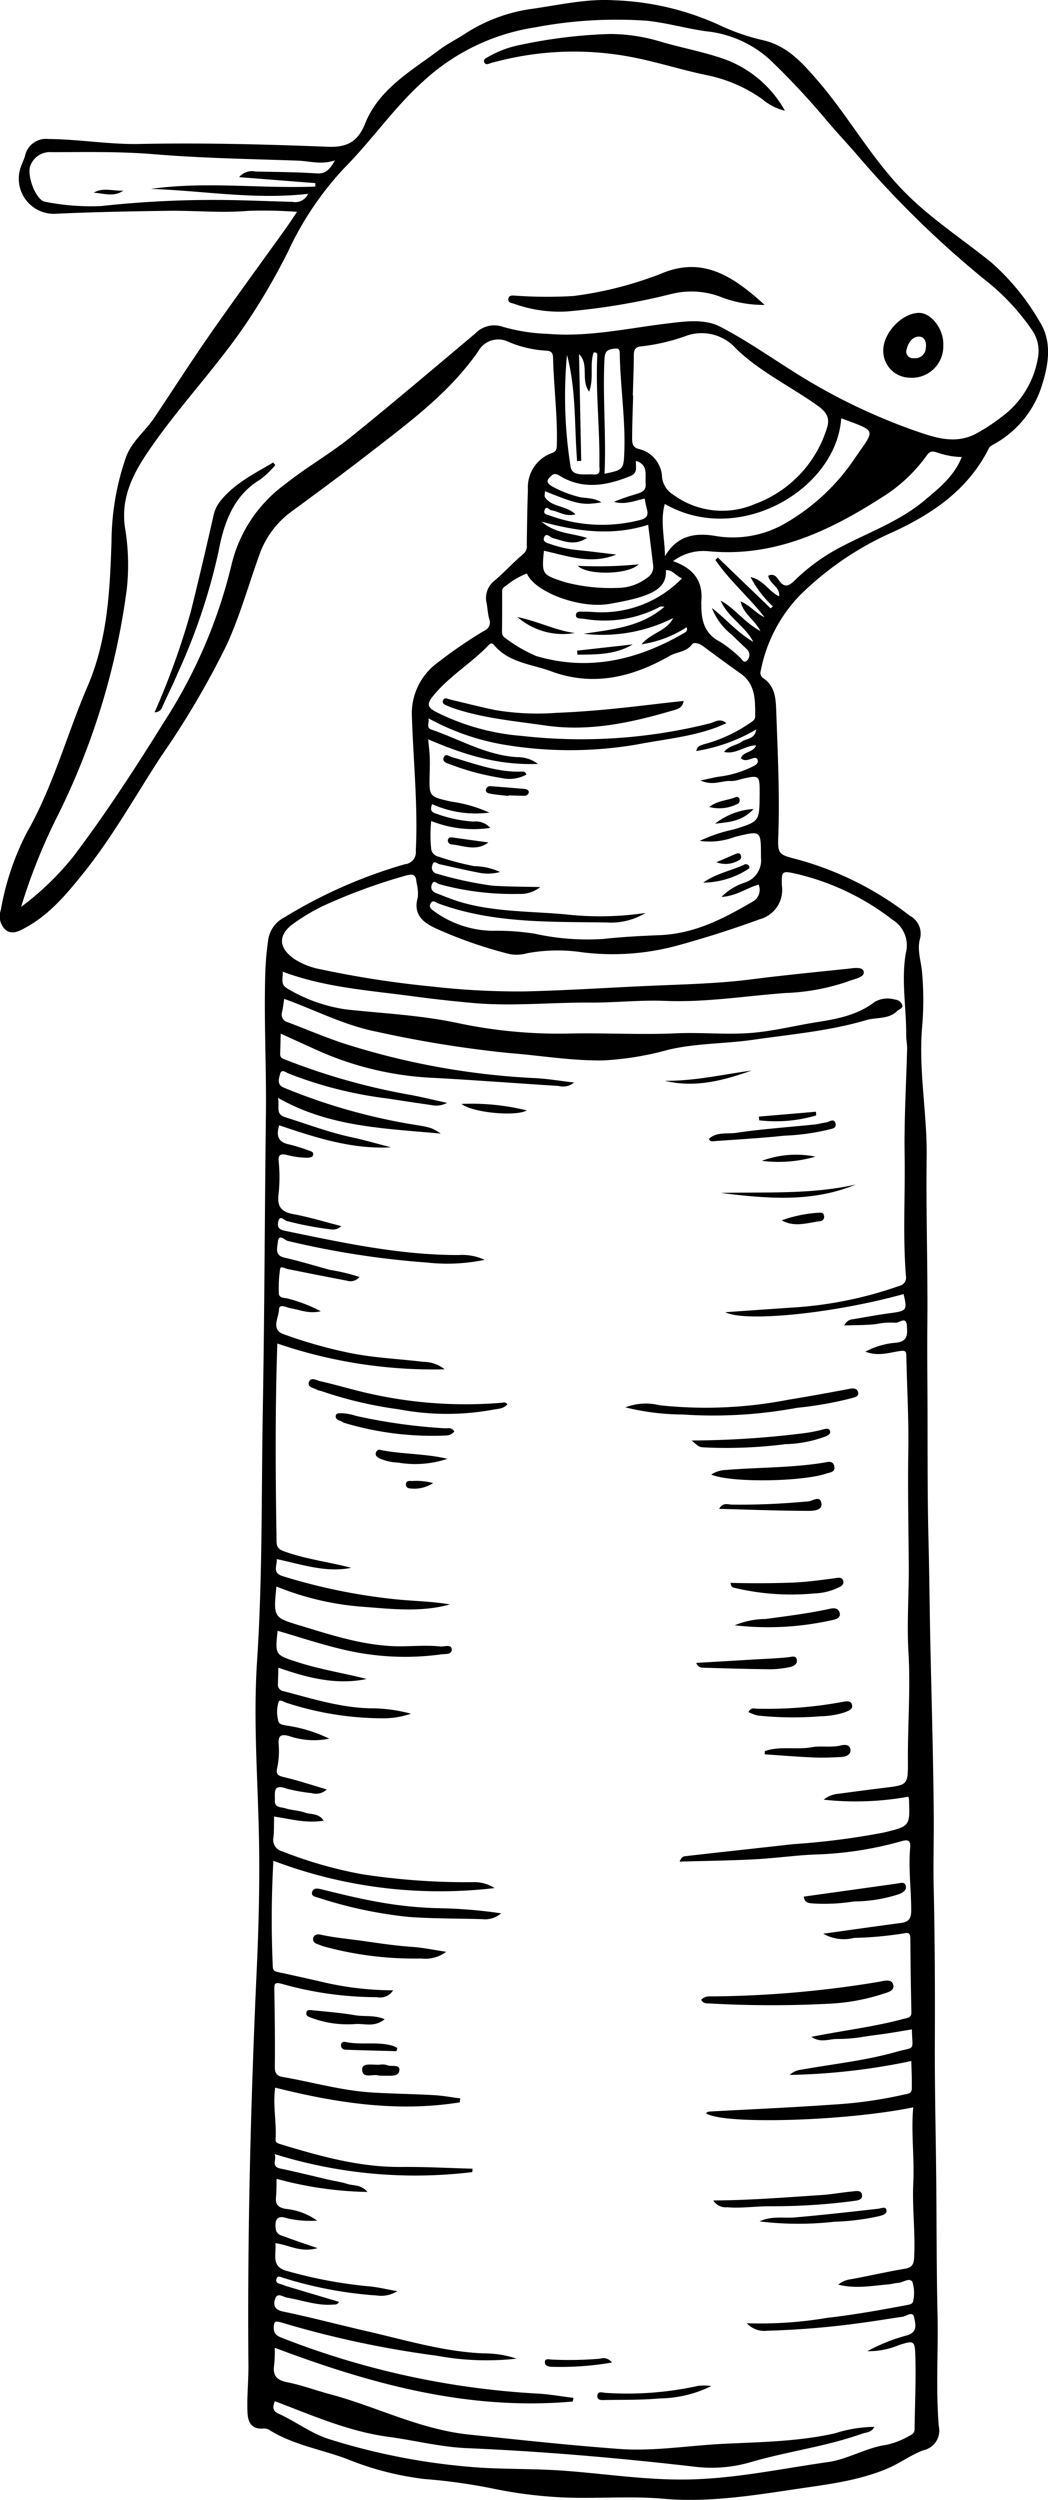 <svg xmlns="http://www.w3.org/2000/svg" viewBox="0 0 122.432 291.863">
  <g>
    <path d="M34.7,24.733a52.81,52.81,0,0,0-5.681-.116c-3.149.273-6.282-.05-9.421-.005-4.32.062-8.641.14-12.956.338a4.1,4.1,0,0,1-4.119-5.694c.133-.352.3-.7.4-1.056a2.5,2.5,0,0,1,2.719-1.972c3.568.027,7.1.655,10.673.581,7.332-.15,14.663.039,21.988.326,2.15.085,3.478-.52,4.33-2.665,1.63-4.1,5.431-6.191,8.737-8.684.9-.676,1.941-1.183,2.9-1.809A19.13,19.13,0,0,1,62.2,1.027c3.2-.459,6.376-1.2,9.6-.992A32.152,32.152,0,0,1,83.958,2.891a24.938,24.938,0,0,0,5.2,1.808c2.807.651,4.531,2.6,6.291,4.623,3.663,4.21,6.338,9.178,10.3,13.17,3.069,3.094,6.711,5.435,10.064,8.154a27.586,27.586,0,0,1,5.629,6.88c1.443,2.266,1.1,4.833.335,7.292a11.851,11.851,0,0,1-5.595,7.006c-.238.136-.542.278-.652.5-2.392,4.8-6.509,7.62-11.193,9.782a36.322,36.322,0,0,0-10.894,7.4,17.43,17.43,0,0,0-4.565,8.79.758.758,0,0,0,.289.882c1.423.954,1.467,2.453,1.519,3.927.171,4.8.411,9.6.24,14.415-.077,2.183-.007,2.238,2.088,2.781a37.438,37.438,0,0,1,13.279,6.616,2.363,2.363,0,0,1,1.169,2.751c-.32,1.191.109,2.462.242,3.67a37.023,37.023,0,0,1,0,6.831c-.373,5,.619,9.93.552,14.921-.085,6.411.138,12.825.084,19.241-.02,2.46-.011,4.936.005,7.4.04,6.03-.023,12.062.126,18.089.105,4.222.136,8.443.23,12.664.144,6.454.326,12.906.384,19.364.025,2.8-.072,5.608-.009,8.41.137,6.082.162,12.162.136,18.246-.021,5.03.1,10.066.153,15.1.063,5.511.034,11.024.16,16.529.1,4.368-.211,8.739.146,13.1a2.351,2.351,0,0,1-1.8,2.838c-1.45.536-2.793,1.549-4.289,2.172-3.505,1.458-7.277,1.858-10.945,2.41-4.986.751-10.075,1.526-15.113,1.081-4.237-.375-8.441.079-12.656-.208a50.762,50.762,0,0,1-7.319-.991,66.809,66.809,0,0,0-8-1.109,35.142,35.142,0,0,1-9.038-2.346c-3.012-1.121-6.252-1.637-9.035-3.372a1.127,1.127,0,0,0-.654-.178c-1.368.134-1.852-.644-1.907-1.834-.086-1.847.123-3.687.107-5.539-.132-15.484.273-30.965.98-46.426.257-5.614.371-11.229.213-16.813-.178-6.323-.6-12.644-.185-18.959.65-9.888.5-19.792.677-29.685.2-11.371.216-22.746.358-34.12.071-5.653-.26-11.315-.058-16.974a35.445,35.445,0,0,1,.336-3.53,3.523,3.523,0,0,1,1.886-2.548,56.931,56.931,0,0,1,14.065-6.2,1.417,1.417,0,0,0,1.282-1.6c.269-5.34-.316-10.649-.466-15.972a7.342,7.342,0,0,1,3.057-5.993,53.106,53.106,0,0,1,5.409-3.7,1.04,1.04,0,0,0,.578-1.364c-.163-.591-.191-1.218-.3-1.826a2.571,2.571,0,0,1,.913-2.654c1.164-.974,2.182-2.126,3.349-3.1a1.165,1.165,0,0,0,.425-1.086c.028-2.143.057-4.287.132-6.429a4.263,4.263,0,0,1,2.832-4.3c.545-.2.539-.567.549-1.007.078-3.382-.359-6.741-.446-10.116-.014-.514-.187-.781-.743-.812a13.1,13.1,0,0,1-4.5-1.047,2.67,2.67,0,0,0-3.5,1.126C52.486,45.877,47.808,49.3,43.24,52.844c-3.044,2.363-6.147,4.651-9.254,6.93a10.646,10.646,0,0,0-3.761,5.216c-1.231,3.439-2.217,6.968-3.741,10.3a100.068,100.068,0,0,1-7.642,12.98c-2.978,4.555-5.624,9.338-9.038,13.594-1.948,2.429-3.942,4.851-6.76,6.406-.8.443-1.6.884-2.371.32A2.2,2.2,0,0,1,.1,106.224a31.332,31.332,0,0,1,3.03-9.016c3.091-5.4,4.661-11.407,7.091-17.061,2.36-5.493,2.623-11.233,2.808-17.028a30.425,30.425,0,0,1,1.7-9.774c.684-1.832,2.253-3.016,3.3-4.579,2.188-3.264,4.305-6.577,6.553-9.8,2.865-4.109,5.831-8.147,8.749-12.219C33.744,26.175,34.126,25.584,34.7,24.733ZM32.1,274.105a16.154,16.154,0,0,1-.066,1.958c-.2,1.246.247,1.818,1.53,2.071,1.7.335,3.338.955,5.016,1.4,5.431,1.453,10.444,4.1,16.218,4.706,5.847.608,11.7,1.25,17.558,1.677,4.065.3,8.141-.408,12.213-.6,4.351-.208,8.7-.262,12.982-1.227a15.586,15.586,0,0,1,4.6-.75c-.367.695-.969.63-1.421.791C96.491,285.646,92,286.2,87.7,287.459a16.257,16.257,0,0,1-6.582.528c-8.83-1.018-17.691-1.785-26.577-2.163-3.1-.131-6.087-.91-9.138-1.317-4.648-.619-8.926-2.507-13.29-4.163-.249.6-.316,1.119.386,1.435,2.073.935,3.892,2.375,6.1,3.04a75.956,75.956,0,0,0,17.8,3.3c3.138.169,6.291.111,9.425.337,4.906.352,9.743,1.134,14.727,1.023,5.5-.122,10.8-1.27,16.169-2.027,2.328-.328,4.441-1.671,6.81-2.009a9.276,9.276,0,0,0,2.642-1.02c.36-.17.669-.348.675-.815.035-2.9.176-5.812.081-8.712-.054-1.655-.221-1.639-1.924-1.1a9.042,9.042,0,0,1-3.677.708,21.154,21.154,0,0,1,4.521-1.818c1.418-.341,1.1-1.374.948-2.111-.168-.819-.885-.156-1.355-.09-1.543.217-3.078.483-4.622.687a99.012,99.012,0,0,1-11.171.942,2.77,2.77,0,0,1-2.4-.873,46.846,46.846,0,0,0,9.418-.634c3.092-.35,6.152-.9,9.208-1.474.382-.072.81-.119.829-.6a4.306,4.306,0,0,0-.106-2.1c-.333-.585-1.09.064-1.668.094-.374.019-.741.143-1.115.174-1.893.154-3.789.545-5.891.037a2.949,2.949,0,0,1,1.55-.646c2.088-.385,4.158-.865,6.251-1.215.859-.143,1.028-.55,1.071-1.332.156-2.9-.243-5.791-.1-8.7.143-2.922-.271-5.845-.01-8.81-7.991,1.639-22.412,2.036-24.224.675.134-.067.25-.174.372-.18,4.818-.27,9.641-.47,14.453-.815a50.138,50.138,0,0,0,8.269-1.158c.409-.1.944-.091.959-.641.032-1.107-.027-2.218-.048-3.288a75.567,75.567,0,0,1-14.213,1.621,2.435,2.435,0,0,1,1.434-.624c3.665-.653,7.388-1.043,10.973-2.055,2.358-.665,1.928,0,1.869-2.637-.972.16-1.938.329-2.907.477s-1.968.247-2.942.421a18.732,18.732,0,0,1-2.974.224c-.914.016-1.851.479-2.912-.249,3.736-.754,7.3-1.161,10.764-2.1.464-.126.931-.094.915-.807-.066-2.858-.1-5.717-.123-8.576,0-.471-.125-.743-.649-.617a42.958,42.958,0,0,1-5.927.546,4.864,4.864,0,0,1-3.6-.488c3.22-.449,6.152-.869,9.089-1.258.842-.112,1.178-.463,1.186-1.375.019-2.472-.344-4.936-.119-7.409.084-.922-.3-.982-1.119-.73a41.575,41.575,0,0,1-10.211,1.532c-2.311.118-4.612.439-6.924.557-2.891.148-5.788.181-8.683.264.145-.384.363-.6.6-.626,4.222-.484,8.447-.936,12.669-1.412a86.9,86.9,0,0,0,10.525-1.344c3.127-.746,3.132-.728,3-3.945a.939.939,0,0,0-.08-.25,34.563,34.563,0,0,1-9.878.347,3.022,3.022,0,0,1,1.573-.672c1.822-.24,3.644-.486,5.469-.708,2.837-.346,2.808-.339,2.794-3.251-.02-4.184.313-8.359.067-12.553-.2-3.362.057-6.742.035-10.116-.028-4.465-.131-8.935-.053-13.4.064-3.694-.159-7.393-.23-11.09-.011-.567-.117-.677-.731-.592-1.26.173-2.542.663-4.049.074a9.013,9.013,0,0,1,3.634-1.049c1.353-.169,1.26-1.032,1.212-1.926-.069-1.261-.908-.33-1.362-.4a8.315,8.315,0,0,0-2.26.162c-1.182.132-2.381.108-3.686.154a1.149,1.149,0,0,1,1-.724c1.489-.25,2.973-.53,4.469-.728,1.8-.239,1.9-.355,1.447-2.212-7.932,2.213-18.429,3.332-20.829,2.12,2.628-.184,5.1-.359,7.577-.529a45.878,45.878,0,0,0,12.747-2.543.988.988,0,0,0,.784-1.143c-.38-4.694-.078-9.4-.154-14.1-.067-4.141.183-8.287.291-12.431.014-.521-.111-1.05-.108-1.55.026-3.229-.6-6.5-.037-9.664a3.5,3.5,0,0,0-1.558-3.857,29.121,29.121,0,0,0-11.2-5.354c-1.7-.387-1.8-.379-1.724,1.4a3.538,3.538,0,0,1-2.588,3.889c-3.14,1.146-6.308,2.16-9.538,3.048a28.789,28.789,0,0,1-11.2.812,19.564,19.564,0,0,0-6.387.1,4.588,4.588,0,0,1-2.106.105,50.975,50.975,0,0,1-8.587-2.984c-1.485-.675-2.722-1.62-2.13-3.64a5.11,5.11,0,0,0-.149-1.694c-.064-.788-.226-1.127-1.219-.853a65.9,65.9,0,0,0-9.771,3.588A23.2,23.2,0,0,0,34.5,107.68c-2.068,1.373-2.068,2.965-.041,4.333a8.49,8.49,0,0,0,3.035,1.161,115.756,115.756,0,0,0,12.947,2,88.943,88.943,0,0,0,10.974.575c4.943-.122,9.874-.453,14.812-.666,3.845-.167,7.689-.249,11.516-.738,3.763-.481,7.541-.847,11.314-1.244.673-.071,1.744-.283,1.853.37.1.622-1.024.794-1.655,1.045a25.019,25.019,0,0,1-7.5,1.419c-4.683.347-9.328,1.114-14.06.918-2.893-.12-5.8.216-8.7.2-4.611-.031-9.221.462-13.829.04-2.319-.213-4.638-.464-6.946-.777-5.1-.69-10.263-1.021-15.2-2.874.093.691-.355,1.475.57,1.983a18.427,18.427,0,0,0,6.887,2.433c4.253.458,8.542.661,12.739,1.53a56.969,56.969,0,0,0,13.032,1.284c4.235-.107,8.468.163,12.7-.031,2.987-.137,5.974.2,8.979-.061,2.554-.219,5.015-.852,7.526-1.246,2.381-.374,4.755-.831,6.751-2.373a3.062,3.062,0,0,1,2.355-.259.967.967,0,0,1,.856.657c.09.365-.386.474-.615.694-1.022.98-2.406.692-3.605,1.047-4.328,1.279-8.807,1.66-13.243,2.3-3.281.47-6.626.392-9.877,1.161a35.351,35.351,0,0,1-7.576,1.244c-3.684.061-7.3-.569-10.944-.852a134.27,134.27,0,0,1-15.6-2.509c-3.717-.734-7.142-2.522-10.751-3.826-.085.526-.143,1.045-.256,1.55a.931.931,0,0,0,.7,1.189c2.185.83,4.339,1.753,6.558,2.481a86.989,86.989,0,0,0,22.4,4.039c1.42.079,2.831.318,4.458.509a1.969,1.969,0,0,1-1.8.4c-4.84-.3-9.677-.678-14.519-.938a37.215,37.215,0,0,1-13.551-3.17l-4.4-2c-.024.9-.038,1.614-.065,2.325-.013.371.1.519.506.674a76.038,76.038,0,0,0,14.343,4.088c1.448.249,2.876.609,4.655.993a2.657,2.657,0,0,1-1.846.26q-2.524-.362-5.045-.758a47.391,47.391,0,0,1-11.62-2.921c-.369-.16-.839-.575-1,.055-.129.51-.419,1.24.428,1.586a68.615,68.615,0,0,0,14.3,4.171c2.545.441,2.86.368,4.041,1.2-6.6-.626-12.975-.742-19.022-4.178.24,1.067-.358,1.885.871,2.269,2.551.8,5.051,1.755,7.675,2.32,1.568.337,3.111.788,4.666,1.188-4.589.252-8.835-1.145-13.062-2.569-.4,1.281-.085,2,1.2,2.241a20.066,20.066,0,0,1,2.29.717c.23.074.515.158.489.43-.033.343-.35.368-.647.4a9.712,9.712,0,0,1-2.528-.352c-.6-.1-.943-.061-.864.782a18.349,18.349,0,0,1-.021,3.85c-.169,1.416.31,2.04,1.715,2.3,1.893.352,3.747.92,5.617,1.4a1.4,1.4,0,0,1-1.076.4,38.943,38.943,0,0,1-5.269-.991c-.309-.051-.879-.848-1.038.176-.1.674.231.848.869.979,6.68,1.372,13.344,2.827,20.217,2.815a6.227,6.227,0,0,1,3.043.559,21.34,21.34,0,0,1-6.771.313,100.932,100.932,0,0,1-16.261-2.53c-.29-.07-1.026-.93-1.13.169-.063.666-.393,1.536.8,1.8,1.787.4,3.542.95,5.314,1.425a22.8,22.8,0,0,1,3.434.825,1.375,1.375,0,0,1-1.471.432q-3.473-.663-6.939-1.364c-.306-.062-.8-.384-.862-.03a14.708,14.708,0,0,0-.157,2.833c.011.672.72.528,1.094.659a18.045,18.045,0,0,1,3.809,1.468c-1.4.342-2.447-.175-3.528-.349-.5-.081-1.338-.6-1.358.176-.024.929-.966,2.3.513,2.845a54.812,54.812,0,0,0,7.461,2.137c2.934.632,5.927.741,8.892,1.1a4.023,4.023,0,0,1,2.49.872,56.208,56.208,0,0,1-19.547-3.012c-.267,7.833-.212,15.5-.089,23.158.013.753.405.934.975,1.139,2.514.9,5.167,1.209,7.745,1.892-2.975.6-5.772-.408-8.7-1.017.074.74-.57,1.591.681,1.985a67.833,67.833,0,0,0,12.95,2.679c2.2.244,4.408.248,6.606.625-3.363.941-6.8.533-10.171.277a33.271,33.271,0,0,1-10.1-2.367c-.369,3.512-.316,3.626,2.445,4.462,3.646,1.1,7.245,2.316,11.13,2.5,1.861.087,3.708-.163,5.552.039.47.051,1.274-.3,1.346.308.081.67-.759.547-1.229.614a31.129,31.129,0,0,1-11.438-.563c-2.586-.595-5.112-1.451-7.669-2.192-.311,2.854-.3,2.815,2.407,3.686,2.617.843,5.327,1.255,7.994,1.941-3.555.749-6.923-.144-10.314-1.316-.018.688-.029,1.257-.05,1.826a.782.782,0,0,0,.663.919c3.5.911,6.968,2.025,10.648,2a18,18,0,0,1,4.233.628,10.092,10.092,0,0,1-3.138.535A36.443,36.443,0,0,1,33.454,198.8c-.306-.094-.728-.43-.89-.132a3.8,3.8,0,0,0-.082,2.1c.035.534.45.593.913.681a16.9,16.9,0,0,1,5.07,1.542,8.942,8.942,0,0,1-4.727-.318c-.872-.215-1.228-.077-1.192.882a9.648,9.648,0,0,1-.129,2.7c-.211.833-.047,1.041.757,1.228,1.615.377,3.2.907,5.009,1.438a1.844,1.844,0,0,1-1.781.427,19.81,19.81,0,0,1-2.916-.521c-1.671-.62-1.332.507-1.374,1.384s.732.753,1.186.9c.754.248,1.592.247,2.337.515.689.248,1.6.032,2.174.94-2.011.336-3.827-.191-5.787-.48-.022.834.005,1.643-.078,2.44a1.382,1.382,0,0,0,1.011,1.618,50.32,50.32,0,0,0,9.332,2.673,80.131,80.131,0,0,0,13.057.928,4.293,4.293,0,0,1,2.433.69,54.779,54.779,0,0,1-25.839-3.19,122.361,122.361,0,0,0-.068,12.386c.029.452.239.533.591.609,1.559.334,3.115.688,4.672,1.032a36.6,36.6,0,0,0,8.789,1.1,1.779,1.779,0,0,1-1.887.8,40.907,40.907,0,0,1-11.055-1.538c-.882-.251-.946-.067-.932.7.054,3,.088,6,.06,8.994-.007.714.244,1.042.882,1.153,3.473.6,6.883,1.592,10.417,1.816,2.424.153,4.856.177,7.282.312,1.031.058,2.055.251,3.083.382l-.064.462c-7.289,1.173-14.438.066-21.564-1.72-.28,2.1.174,4.043.052,5.99-.026.427.208.5.579.616,4.618,1.405,9.243,2.7,14.142,2.657,2.761-.025,5.523.13,8.285.2l-.028.4a55.163,55.163,0,0,1-23.1-2.107c.3.649-.478,1.446.679,1.69,1.885.4,3.755.864,5.632,1.3.732.169,1.484.27,2.2.5s1.561.027,2.346.934a42.89,42.89,0,0,1-10.616-1.531c-.019.7,0,1.356-.063,2.008-.087.868.083,1.3,1.114,1.5a7.479,7.479,0,0,1,3.68,1.372,12,12,0,0,1-3.556-.289c-1.033-.361-1.418.1-1.283,1.216.092.769.716.807,1.209,1,1.093.416,2.208.775,3.677,1.283-2,.569-3.378-.4-4.921-.575.141,1.293-.584,2.772,1.413,3.259a53.311,53.311,0,0,0,9.3,1.758c1.089.069,2.165.349,3.529.58a3.481,3.481,0,0,1-2.353.51,47.049,47.049,0,0,1-11.084-2.1c-.284-.1-.552-.239-.678.158-.109.346.086.513.417.593.274.066.534.192.8.273q3.038.909,6.083,1.813c-.176.368-.48.308-.76.328-1.829.131-3.539-.519-5.3-.816-.5-.085-1.132-.659-1.4.151-.219.675-.111,1.257.921,1.471,3.328.69,6.616,1.567,9.929,2.328,4.463,1.025,8.858,2.361,13.495,2.558a11.847,11.847,0,0,1,3.865.615,31.9,31.9,0,0,1-9.344-.346,115.7,115.7,0,0,1-18.141-3.879c-.762-.234-.879-.075-.88.63s.359.937.967,1.172a96.315,96.315,0,0,0,29.83,6.5c1.409.074,2.809.332,4.213.5l-.082.428C54.821,281.459,43.446,278.389,32.1,274.105ZM2.465,105.883a33.2,33.2,0,0,0,6.117-5.9c3.831-5.067,7.283-10.389,10.636-15.778a59.1,59.1,0,0,0,7.821-18.234,16.277,16.277,0,0,1,6.211-9.394c2.495-2,5.289-3.574,7.765-5.571C45.9,47.068,50.678,43,55.49,38.966a3.086,3.086,0,0,1,3.326-.79,21.255,21.255,0,0,0,5.153.8c4.751.407,9.356-.651,14.013-1.211,2.074-.249,4.3-.573,6.153.379,2.959,1.523,5.712,3.456,8.541,5.23a69.237,69.237,0,0,0,14.484,7.01c2.176.738,4.407,1.478,6.756.306a21.519,21.519,0,0,0,2.98-1.928,10.757,10.757,0,0,0,4.344-6.9,4.26,4.26,0,0,0-.634-3.263,26.268,26.268,0,0,0-5.578-5.954,116.175,116.175,0,0,1-15.139-14.84c-1.128-1.276-2.287-2.531-3.392-3.833a87.953,87.953,0,0,0-6.621-7.068,13.068,13.068,0,0,0-7.392-3.253c-2.325-.324-4.607-.991-6.937-1.23A50.74,50.74,0,0,0,62.489,3.2a24.735,24.735,0,0,0-12.9,6.162c-3.5,3.109-6.092,6.956-9.359,10.246a37.027,37.027,0,0,0-6.563,9.728A74.863,74.863,0,0,1,29.2,37.1c-3.656,5.591-8.384,10.366-12.091,15.921-1.751,2.625-3,5.324-2.5,8.623a26.256,26.256,0,0,1,.207,7.11A83.854,83.854,0,0,1,6.446,95.813,67.526,67.526,0,0,0,2.465,105.883Zm72.959.7a7.82,7.82,0,0,1-4.582,1.117c-6.623-.1-13.3.126-19.675-2.238-.289-.107-.576-.448-.848,0-.226.371-.019.629.278.839a11.869,11.869,0,0,0,6.89,2.37,28.6,28.6,0,0,1,4.943.333,28.7,28.7,0,0,0,8.06.619c2.192-.244,4.411-.354,6.595-.443,4.128-.169,7.523-1.973,10.909-3.952a1.566,1.566,0,0,0,.631-1.95c-1.433.4-2.611,1.349-4.334,1.436a6.687,6.687,0,0,1,2.722-1.674,2.731,2.731,0,0,0,1.887-2.907c-.015-3.211.092-3.182-3.036-2.43a8.281,8.281,0,0,1-4.116.47A17.862,17.862,0,0,1,85.7,96.841c3.015-.933,3.021-.912,3.044-4.026.018-2.36.018-2.359-2.2-1.841a3.658,3.658,0,0,1-1.106.214c-1.06-.1-2.125.607-3.605-.065.975-.2,1.55-.349,2.134-.442A12.212,12.212,0,0,0,88.117,89.4c.264-.148.5-.36.391-.677-.133-.384-.47-.214-.721-.14-.4.116-.784.332-1.23-.058.28-.817,1.439-.626,1.773-1.5-1.31,0-2.332,1.087-3.741.764.605-.764,1.462-.749,2.048-1.187.544-.406,1.551-.275,1.711-1.438a20.115,20.115,0,0,1-7.006,2.52c.117-.6.508-.657.85-.776a17.461,17.461,0,0,0,5.265-2.387c.332-.26.772-.384.769-.922-.008-1.855.062-3.72-1.72-4.974-1.472-1.035-2.917-2.107-4.364-3.177-.419-.311-1.066-.535-1.3-.214-.674.911-1.757.856-2.6,1.339-4.363,2.5-8.975,3.613-13.86,1.8-2.292-.848-4.956-.984-6.684-3.087-.181-.221-.383-.207-.593.014-2.032,2.137-4.634,3.637-6.517,5.967-.81,1-.583,1.351.37,1.859a26.877,26.877,0,0,0,10.018,2.794,61.738,61.738,0,0,0,21.988-1.476c.525-.134,1.149-.662,1.9-.009-.48.2-.85.374-1.231.514-2.944,1.082-6.054,1.359-9.1,1.949A46.415,46.415,0,0,1,58.4,86.857a28.172,28.172,0,0,1-8.338-2.989c.108.533-.329,1.085.363,1.322,3.32,1.139,6.4,3,10.035,3.21a3.9,3.9,0,0,1,2.387.79c-4.767.179-8.78-1.136-12.82-2.872.072.828.156,1.484.18,2.143s0,1.333-.017,2c-.056,2.591-.044,2.534,2.489,3.122a16.17,16.17,0,0,1,4.49,1.291,12.475,12.475,0,0,1-6.693-.992c-.184.554-.236.923.537,1.132a15.455,15.455,0,0,0,4.272.908,2.243,2.243,0,0,1,1.982.736,13.293,13.293,0,0,1-6.893-.807,15.716,15.716,0,0,0-.012,3.118A1.063,1.063,0,0,0,51.18,100a31.792,31.792,0,0,0,4.225,1.124,7.55,7.55,0,0,1,3.02.681,5.333,5.333,0,0,1-2.511.076c-1.528-.29-3.043-.647-4.561-.984-.316-.069-.692-.542-.859.162a.726.726,0,0,0,.592.961,44.108,44.108,0,0,0,6.357,1.376c1.884.137,3.779.119,5.67.17a3.73,3.73,0,0,1-2.528.8,32.512,32.512,0,0,1-9.279-1.139c-.281-.077-.668-.61-.876.1-.154.524.139.8.576.969.927.352,1.844.743,2.793,1.021,4.007,1.173,8.177,1.063,12.278,1.438A36.088,36.088,0,0,0,75.424,106.586Zm-1.5-60.4h.042c-.043,1.617-.112,3.233-.115,4.85,0,.579-.057,1.2.826,1.4a3.505,3.505,0,0,1,2.669,3.314,2.727,2.727,0,0,0,1.277,1.988A9.656,9.656,0,0,0,88.2,58.841a13.76,13.76,0,0,0,8.4-8.852c.37-1.08.044-1.811-1.008-2.569-3.158-2.276-6.73-3.954-9.573-6.685a5.382,5.382,0,0,0-5.742-1.565A22.967,22.967,0,0,1,74.9,40.442c-.646.035-.857.393-.857,1.035C74.041,43.046,73.97,44.615,73.928,46.184ZM39.13,18.732c-1.654.531-2.978.068-4.317.022C29.205,18.561,23.6,18.472,18,18.006c-3.978-.331-7.973-.248-11.964-.24a2.426,2.426,0,0,0-2.552,1.781c-.252,1.335.8,3.884,1.8,4.013a27.513,27.513,0,0,0,6.513.5,120.552,120.552,0,0,1,13.5-.718c2.953.007,5.905.151,8.858.223A1.651,1.651,0,0,0,36,22.628c-6.277.723-12.3-.378-18.372-.57,6.385-.911,12.813-.016,19.209-.276l.01-.4-8.911-.7a1.942,1.942,0,0,1,1.894-.657c2.382.057,4.767.06,7.143.219C38.011,20.312,38.49,19.85,39.13,18.732Zm39.5,46.784c2.406.84,3.531,2.345,3.3,4.742-.013.141.008.286.008.429-.011,1.825.406,3.368,2.252,4.279a15.542,15.542,0,0,1,2.229,1.767c.253.191.478.818.878.354a.9.9,0,0,0-.045-1.29c-.587-.554-1.177-1.106-1.747-1.677a7.392,7.392,0,0,1-2.341-3.141c1.656,1.281,3,2.9,4.838,3.959-.964-1.856-2.963-2.859-3.816-4.815,1.631.862,2.7,2.487,4.652,3.559-.733-1.4-1.981-1.965-2.323-3.473,1.192.508,1.818,1.435,2.8,1.854-1.8-2.335-4.084-4.252-5.738-6.685l.281-.288,6.169,5.937.265-.228a13.059,13.059,0,0,1-2.615-3.425c1.543.336,2.152,1.693,3.342,2.254.143-1.123-1.147-1.468-1.269-2.413.631-.3.966.129,1.217.493.695,1.01,1.2.717,1.95-.019a22.949,22.949,0,0,1,5.56-3.954c3.238-1.674,6.708-2.941,9.547-5.327,1.692-1.421,3.435-2.8,4.332-5.048a9.408,9.408,0,0,1-2.855-.52c-.425-.134-.8-.269-1.2.29a18.444,18.444,0,0,1-4.786,4.628c-6.326,4.1-12.935,7.364-20.812,6.594A5.9,5.9,0,0,0,78.631,65.516Zm1.043,2.008c-.706-.265-1.088-1.006-1.88-.96.124,2.208-1.656,3.094-6.582,3.94-3.538.608-8.787-1.421-9.653-3.544a8.428,8.428,0,0,0-2.325,1.333c-.258.182-.574.335-.572.751q.011,2.355-.013,4.709a.8.8,0,0,0,.369.728A16.971,16.971,0,0,0,62.662,76.6c6.123,1.8,11.78.462,17.155-2.634.226-.13.6-.3.389-.733a13.24,13.24,0,0,1-5.259,1.99c1.156-1.385,2.917-1.513,3.7-3.064a18.52,18.52,0,0,1-10.453,1.834c3.3-.51,6.668-.763,9.435-3.156-.25-.007-.407-.061-.505-.007a13.883,13.883,0,0,1-8.9,1.416c-.369-.052-.95.038-.942-.405.009-.574.622-.4,1.015-.421.332-.015.666.021,1,.03A13.094,13.094,0,0,0,79.674,67.524Zm18.6-18.69c-.52,8.213-11.873,15.025-20.611,10-.557,2.062.016,4.066.018,6.114,1.352-2.318,3.342-2.776,5.741-2.4a12.209,12.209,0,0,0,8.112-1.334,24.5,24.5,0,0,0,8.372-7.769C102.25,50.03,102.5,50.42,98.273,48.834ZM63.545,64.3c-.284,2.8-.182,2.8,2.383,3.648a20.63,20.63,0,0,0,6.156.691,5.737,5.737,0,0,0,3.545-1.2,1.5,1.5,0,0,0,.656-1.583c-.176-1.5-.368-3-.563-4.586-4.057,1.289-8.082.843-12.471-.372,1.7,1.427,3.507,1.333,5.328,1.906-1.517.992-2.726.338-3.964.029-.332-.083-.792-.7-1.036-.125-.26.616.439.707.852.855a12.926,12.926,0,0,0,3.037.66c1.512.155,3.02.345,4.53.521C69.076,65.941,66.325,64.917,63.545,64.3ZM74.293,53.806c-.059.669.279,1.4-.664,1.781-2.788,1.126-5.56,1.618-8.28-.06-.629-.389-.863-.07-1.172.251-.476.493-.007.8.328,1.01a12.786,12.786,0,0,0,2.853,1.153c.891.3,1.924.069,2.895.717-2.23.34-2.746.233-6.58-1.307-.007.259-.11.559,0,.714.814,1.177,2.465.933,3.559,1.985-1.15.324-1.946-.34-2.834-.478-.24-.038-.582-.61-.784.006-.156.476.276.487.58.6a17.8,17.8,0,0,0,10.543.543c.786-.183,1.047-.525.835-1.285-.112-.4-.177-.818-.263-1.227-1.211.271-2.351.757-3.579.376a23.05,23.05,0,0,1,2.348-.825c.612-.228,1.444-.276,1.351-1.329C75.338,55.442,75.779,54.277,74.293,53.806ZM66.236,41.433a52.5,52.5,0,0,0,.429,13.1c.2,1.137,1.714.782,2.695.862.9.073.654-.643.661-1.1.068-4.274-.455-8.537-.241-12.814.009-.2-.076-.365-.423-.328-.5,1.4.058,3-.535,4.583-1.021-1.462.047-3.163-1.176-4.4L67.9,53.806l-.481.023C67.091,49.7,67.324,45.508,66.236,41.433Zm4.388,13.875c2.177-.438,2.234-.505,2.31-2.512.145-3.841-.468-7.647-.53-11.478-.009-.553-.114-.69-.733-.6-.824.115-1.014.4-1.055,1.24C70.4,46.405,70.83,50.848,70.624,55.308Z"/>
    <path d="M81.916,233.48c.472-.5,1.017-.394,1.529-.4a124.494,124.494,0,0,0,19.138-1.684c.606-.1,1.559-.432,1.763.309.215.781-.764.927-1.361,1.137a23.937,23.937,0,0,1-6.251,1.1,128.358,128.358,0,0,1-13.787-.034C82.576,233.9,82.167,233.951,81.916,233.48Z"/>
    <path d="M73.064,164.313a6.619,6.619,0,0,1,4.011-.245,50.426,50.426,0,0,0,15.012-.647c2.42-.394,4.833-.832,7.242-1.29.464-.088.814.018.914.413.13.509-.351.564-.711.685a42.646,42.646,0,0,1-6.422,1.135,53.435,53.435,0,0,1-13.321.783A28.613,28.613,0,0,1,73.064,164.313Z"/>
    <path d="M59.27,163.953c-.455.563-1.152.515-1.757.646a29.861,29.861,0,0,1-10.89-.055,46.939,46.939,0,0,1-9.188-2.172c-.088-.032-.206-.006-.278-.054-.4-.272-1.241-.3-1.082-.906.19-.72.936-.244,1.355-.15,2.066.462,4.094,1.1,6.166,1.534a50.987,50.987,0,0,0,15,.98C58.8,163.757,59.049,163.639,59.27,163.953Z"/>
    <path d="M58.543,223.384a2.862,2.862,0,0,1-2.207.68c-2.854-.082-5.715-.056-8.56-.257a50.671,50.671,0,0,1-10.6-2.252c-.378-.111-.863-.2-.707-.679s.6-.414,1.078-.3c2.233.554,4.466,1.1,6.738,1.5a45.586,45.586,0,0,0,7.495.72A56.311,56.311,0,0,1,58.543,223.384Z"/>
    <path d="M52.127,227.873a4.083,4.083,0,0,1-2.943.785A40.143,40.143,0,0,1,38.005,227.3c-.316-.077-.617-.217-.926-.323-.36-.124-.594-.367-.473-.747s.489-.435.832-.36c1.656.364,3.342.506,5.016.746,1.914.274,3.819.557,5.752.69C49.444,227.393,50.669,227.656,52.127,227.873Z"/>
    <path d="M83.09,172.155a3.355,3.355,0,0,1,1.741-.537c3.785-.308,7.6-.241,11.36-.842.5-.08,1.121-.324,1.275.429.136.667-.481.688-.921.834C93.62,173.011,85.329,173.128,83.09,172.155Z"/>
    <path d="M83.334,256.906c4.361-.02,8.453-.364,12.548-.626,1.217-.078,2.424-.307,3.64-.419.438-.041,1.114-.22,1.187.413.066.578-.531.636-1.035.7a72.011,72.011,0,0,1-9.6.609c-1.7-.021-3.4.263-5.106.117A1.716,1.716,0,0,1,83.334,256.906Z"/>
    <path d="M85.338,184.8c2.413.066,4.778.058,7.144-.026,1.669-.06,3.3-.286,4.944-.5.375-.048.956-.235,1.089.312.122.5-.4.682-.786.867a7.019,7.019,0,0,1-2.624.583,28.478,28.478,0,0,1-9.318-.659C85.6,185.331,85.421,185.3,85.338,184.8Z"/>
    <path d="M93.9,221.432c3.645-.509,7.269-1.013,10.893-1.523.414-.058.94-.271,1.036.34.075.467-.372.713-.777.886a17.154,17.154,0,0,1-5.285.862,22.192,22.192,0,0,1-4.674.244C94.587,222.183,94.019,222.259,93.9,221.432Z"/>
    <path d="M80.805,168.18a108.033,108.033,0,0,0,13.147-.857,16.237,16.237,0,0,0,2.214-.439c.289-.073.643-.159.772.113.19.4-.2.57-.5.712a14.487,14.487,0,0,1-4.706.9,53.891,53.891,0,0,1-9.385.379C81.679,168.952,81.679,168.953,80.805,168.18Z"/>
    <path d="M53.073,167.126a1.231,1.231,0,0,1-.911.468,35.71,35.71,0,0,1-11.925-1.467c-.175-.06-.328-.189-.5-.245-.3-.094-.563-.26-.515-.576.058-.369.418-.292.7-.31a6.094,6.094,0,0,1,1.666.311,65.346,65.346,0,0,0,10.4,1.451C52.332,166.774,52.757,166.608,53.073,167.126Z"/>
    <path d="M85.829,189.756a9.512,9.512,0,0,1,3.613-.736c2.525-.346,5.052-.653,7.542-1.2.472-.1.9-.072,1.083.4.218.562-.272.8-.662.884A34.053,34.053,0,0,1,85.829,189.756Z"/>
    <path d="M87.436,199.878c.31-.561.68-.4.985-.387a48.184,48.184,0,0,0,10.052-.8c.455-.079.955-.156,1.07.361s-.423.683-.81.846a9.386,9.386,0,0,1-2.794.474,39.793,39.793,0,0,1-7.4-.08A4.543,4.543,0,0,1,87.436,199.878Z"/>
    <path d="M88.743,259.354c1.347-.67,2.8-.354,4.165-.472,3.236-.279,6.459-.644,9.684-1.009.36-.04.88-.322.972.167.084.449-.475.6-.877.7a27.493,27.493,0,0,1-5.177.649A37.7,37.7,0,0,1,88.743,259.354Z"/>
    <path d="M82.827,132.96c.9-.846,2.127-.542,3.166-.7,3.032-.446,6.1-.656,9.15-.971.466-.048.922-.179,1.386-.249.372-.056.9-.53,1.075.105s-.5.64-.915.765a26.726,26.726,0,0,1-5.043.682c-2.773.29-5.56.445-8.342.65A.387.387,0,0,1,82.827,132.96Z"/>
    <path d="M99.982,138.292c-5.159,2.145-10.478,1.636-15.806.982C89.453,139.153,94.756,139.479,99.982,138.292Z"/>
    <path d="M81.337,194.145c2.29-.133,4.531-.263,6.771-.4,1.32-.077,2.643-.121,3.956-.258.439-.045.943-.262,1.03.305.084.549-.466.783-.936.865a11.635,11.635,0,0,1-2.115.233c-2.561-.029-5.121-.1-7.681-.178C82,194.707,81.579,194.74,81.337,194.145Z"/>
    <path d="M83.107,278.572a13.93,13.93,0,0,1-5.99,1.445c-2.121.2-4.267.15-6.4.187-.4.006-1,.088-.928-.546.06-.531.62-.31.949-.289a38.517,38.517,0,0,0,10.85-.822A6.428,6.428,0,0,1,83.107,278.572Z"/>
    <path d="M89.357,204.441c1.787-.626,3.677-.115,5.5-.454,1.106-.2,2.271.081,3.4-.214.456-.119,1.073-.086,1.1.552.025.548-.515.773-1,.8-1.092.059-2.189.113-3.28.065-1.916-.083-3.829-.244-5.744-.372Z"/>
    <path d="M84.013,176.159c.453-.8,1.038-.491,1.506-.493a82.282,82.282,0,0,0,8.542-.349c.095-.01.191-.009.286-.013.576-.027,1.465-.8,1.62.233.124.822-1,.861-1.55.859C91,176.386,87.579,176.255,84.013,176.159Z"/>
    <path d="M44.936,235.744c-1.156.967-2.34.5-3.393.562a12.058,12.058,0,0,1-5.245-.752c-.286-.115-.554-.195-.512-.547.048-.408.4-.34.659-.313,1.682.175,3.373.3,5.037.587C42.561,235.465,43.716,235.233,44.936,235.744Z"/>
    <path d="M52.268,170.318a11.851,11.851,0,0,1-5.783.439,5.746,5.746,0,0,1-2.187-.506c-.208-.135-.409-.251-.407-.513s.241-.516.438-.476C46.945,169.805,49.647,169.688,52.268,170.318Z"/>
    <path d="M77.677,126.185c3.437.039,6.77-.743,10.141-1.2C84.525,126.149,81.2,127.044,77.677,126.185Z"/>
    <path d="M71.487,275.829a35.586,35.586,0,0,1-7.017.5c-.4-.016-.84-.107-.811-.567s.519-.288.8-.279a42.435,42.435,0,0,0,5.66-.105A1.21,1.21,0,0,1,71.487,275.829Z"/>
    <path d="M53.915,128.885a26.987,26.987,0,0,1,7.632.758C60.252,130.383,55.183,129.907,53.915,128.885Z"/>
    <path d="M46.315,239.476c-2.009-.053-4.019-.1-6.028-.171a.522.522,0,0,1-.45-.489.386.386,0,0,1,.443-.43c1.861.421,3.8-.08,5.64.476a3.3,3.3,0,0,1,.5.244Z"/>
    <path d="M44.242,242.327c-.6-.252-1.969.463-1.931-.755.024-.8,1.347-.447,2.1-.523a1.764,1.764,0,0,1,.84.069c.484.208,1.443-.152,1.408.555-.041.807-.965.653-1.6.674C44.828,242.354,44.592,242.336,44.242,242.327Z"/>
    <path d="M91.329,142.475a15.509,15.509,0,0,1,4.263-.885c.269-.019.6-.065.668.326a.5.5,0,0,1-.4.652C94.353,142.749,92.836,143.333,91.329,142.475Z"/>
    <path d="M95.269,135.039A15.569,15.569,0,0,1,89,135.53,11.507,11.507,0,0,1,95.269,135.039Z"/>
    <path d="M88.658,130.363l6.662-.567.034.431a16.691,16.691,0,0,1-6.663.571Z"/>
    <path d="M50.6,173.152a4.015,4.015,0,0,1-2.573.635c-.3-.015-.588-.08-.6-.441-.018-.516.413-.447.707-.432A7.33,7.33,0,0,1,50.6,173.152Z"/>
    <path d="M91.7,12.929A6.4,6.4,0,0,1,89.087,11.6a17.169,17.169,0,0,0-6.6-2.843c-3.018-.625-5.967-1.6-9-2.15a35.743,35.743,0,0,0-15.382.557,8.32,8.32,0,0,0-.817.218c-.28.1-.581.237-.72-.128-.133-.347.237-.482.441-.6A11.979,11.979,0,0,1,60.7,5.26,58.423,58.423,0,0,1,71.27,3.968a20.841,20.841,0,0,1,6.172.976c2.418.687,4.91,1.15,7.27,1.99A13.291,13.291,0,0,1,91.7,12.929Z"/>
    <path d="M89.33,35.6A13.89,13.89,0,0,1,84,34.59a9.668,9.668,0,0,0-5.591-.263,77.126,77.126,0,0,1-12.176,2.037,15.657,15.657,0,0,1-6.14-.885c-.3-.11-.756-.116-.713-.55.054-.548.578-.417.911-.405a52.224,52.224,0,0,0,6.691.036,42.763,42.763,0,0,0,9.092-2.178c.406-.131.8-.283,1.2-.448C82.1,29.9,85.649,32.243,89.33,35.6Z"/>
    <path d="M18.06,83.159a86.883,86.883,0,0,0,4.229-11.745q1.392-5.619,2.664-11.269a4.068,4.068,0,0,1,.869-1.744c1.658-2.015,3.932-3.12,6.086-4.4l.255.3A10.786,10.786,0,0,1,30.4,55.985c-3.2,1.918-4.259,5.174-4.874,8.428a69.826,69.826,0,0,1-4.747,14.145c-.567,1.341-1.215,2.647-1.82,3.972A.888.888,0,0,1,18.06,83.159Z"/>
    <path d="M110.2,40.311a3.674,3.674,0,0,1-4.038,3.78,3.132,3.132,0,0,1-2.972-3.311c.094-2.081,2.335-4.316,4.258-4.247C108.872,36.584,110.293,38.536,110.2,40.311Zm-2.039.268c.1-.675-.19-1.291-.8-1.284-.822.009-1.266.769-1.446,1.5a.778.778,0,0,0,.843,1.023A1.242,1.242,0,0,0,108.159,40.579Z"/>
    <path d="M79.865,81.835c-.132.892-.846.993-1.374,1.147-4.818,1.409-9.678,2.459-14.759,1.724-3.6-.522-7.244-.84-10.726-2.01-.222-.074-.441-.162-.656-.254-.3-.128-.729-.248-.6-.648.139-.442.533-.2.844-.125,1.744.417,3.483.858,5.236,1.227a29.712,29.712,0,0,0,7.24.323c3.874-.142,7.728-.569,11.578-1.024C77.7,82.071,78.756,81.959,79.865,81.835Z"/>
    <path d="M61.494,90.434a4.137,4.137,0,0,1-2.965.389,29.535,29.535,0,0,1-5.961-1.59c-.336-.132-.937-.26-.728-.8.2-.526.628-.126.963-.031,2.707.769,5.357,1.815,8.25,1.678C61.254,90.07,61.408,90.177,61.494,90.434Z"/>
    <path d="M82.151,103.051c1.467-1.054,3.192-1.373,4.756-2.081a.42.42,0,0,1,.607.146c.148.248-.117.361-.234.431A9.914,9.914,0,0,1,82.151,103.051Z"/>
    <path d="M59.405,92.93c-.7-.082-1.408-.136-2.1-.261-.237-.042-.613-.123-.529-.519a.49.49,0,0,1,.548-.359c1.318.094,2.636.206,3.953.319.248.021.521.145.5.4a.5.5,0,0,1-.52.4c-.615-.006-1.23-.03-1.845-.046Z"/>
    <path d="M57.059,98.355c-1.423,1.075-2.87.373-4.309.228a.459.459,0,0,1-.432-.474c.046-.378.331-.365.633-.322C54.319,97.983,55.689,98.167,57.059,98.355Z"/>
    <path d="M88.033,94.452c-1.383,1.511-2.98,1.523-4.5,1.72A8.044,8.044,0,0,1,88.033,94.452Z"/>
    <path d="M82.858,94.215c1.04-.786,2.12-.747,3.044-1.133a.333.333,0,0,1,.5.294.465.465,0,0,1-.345.53A4.665,4.665,0,0,1,82.858,94.215Z"/>
    <path d="M83.7,100.665c.761-.328,1.52-.66,2.284-.981.234-.1.467-.106.571.2a.429.429,0,0,1-.27.569A2.964,2.964,0,0,1,83.7,100.665Z"/>
    <path d="M14.406,22.253c-1.1.794-2.29.315-3.458.244C12.041,21.837,13.253,22.336,14.406,22.253Z"/>
    <path d="M67.414,75.962l6.507-.727c-2.05,1.224-4.255,1.179-6.451,1.2Z"/>
    <path d="M67.153,73.905a8.109,8.109,0,0,1-6.711-1.868C62.937,72.565,64.938,73.617,67.153,73.905Z"/>
    <path d="M67.5,66.061a48.082,48.082,0,0,0,7.094-.173C73.475,67.09,68.615,67.209,67.5,66.061Z"/>
  </g>
</svg>
